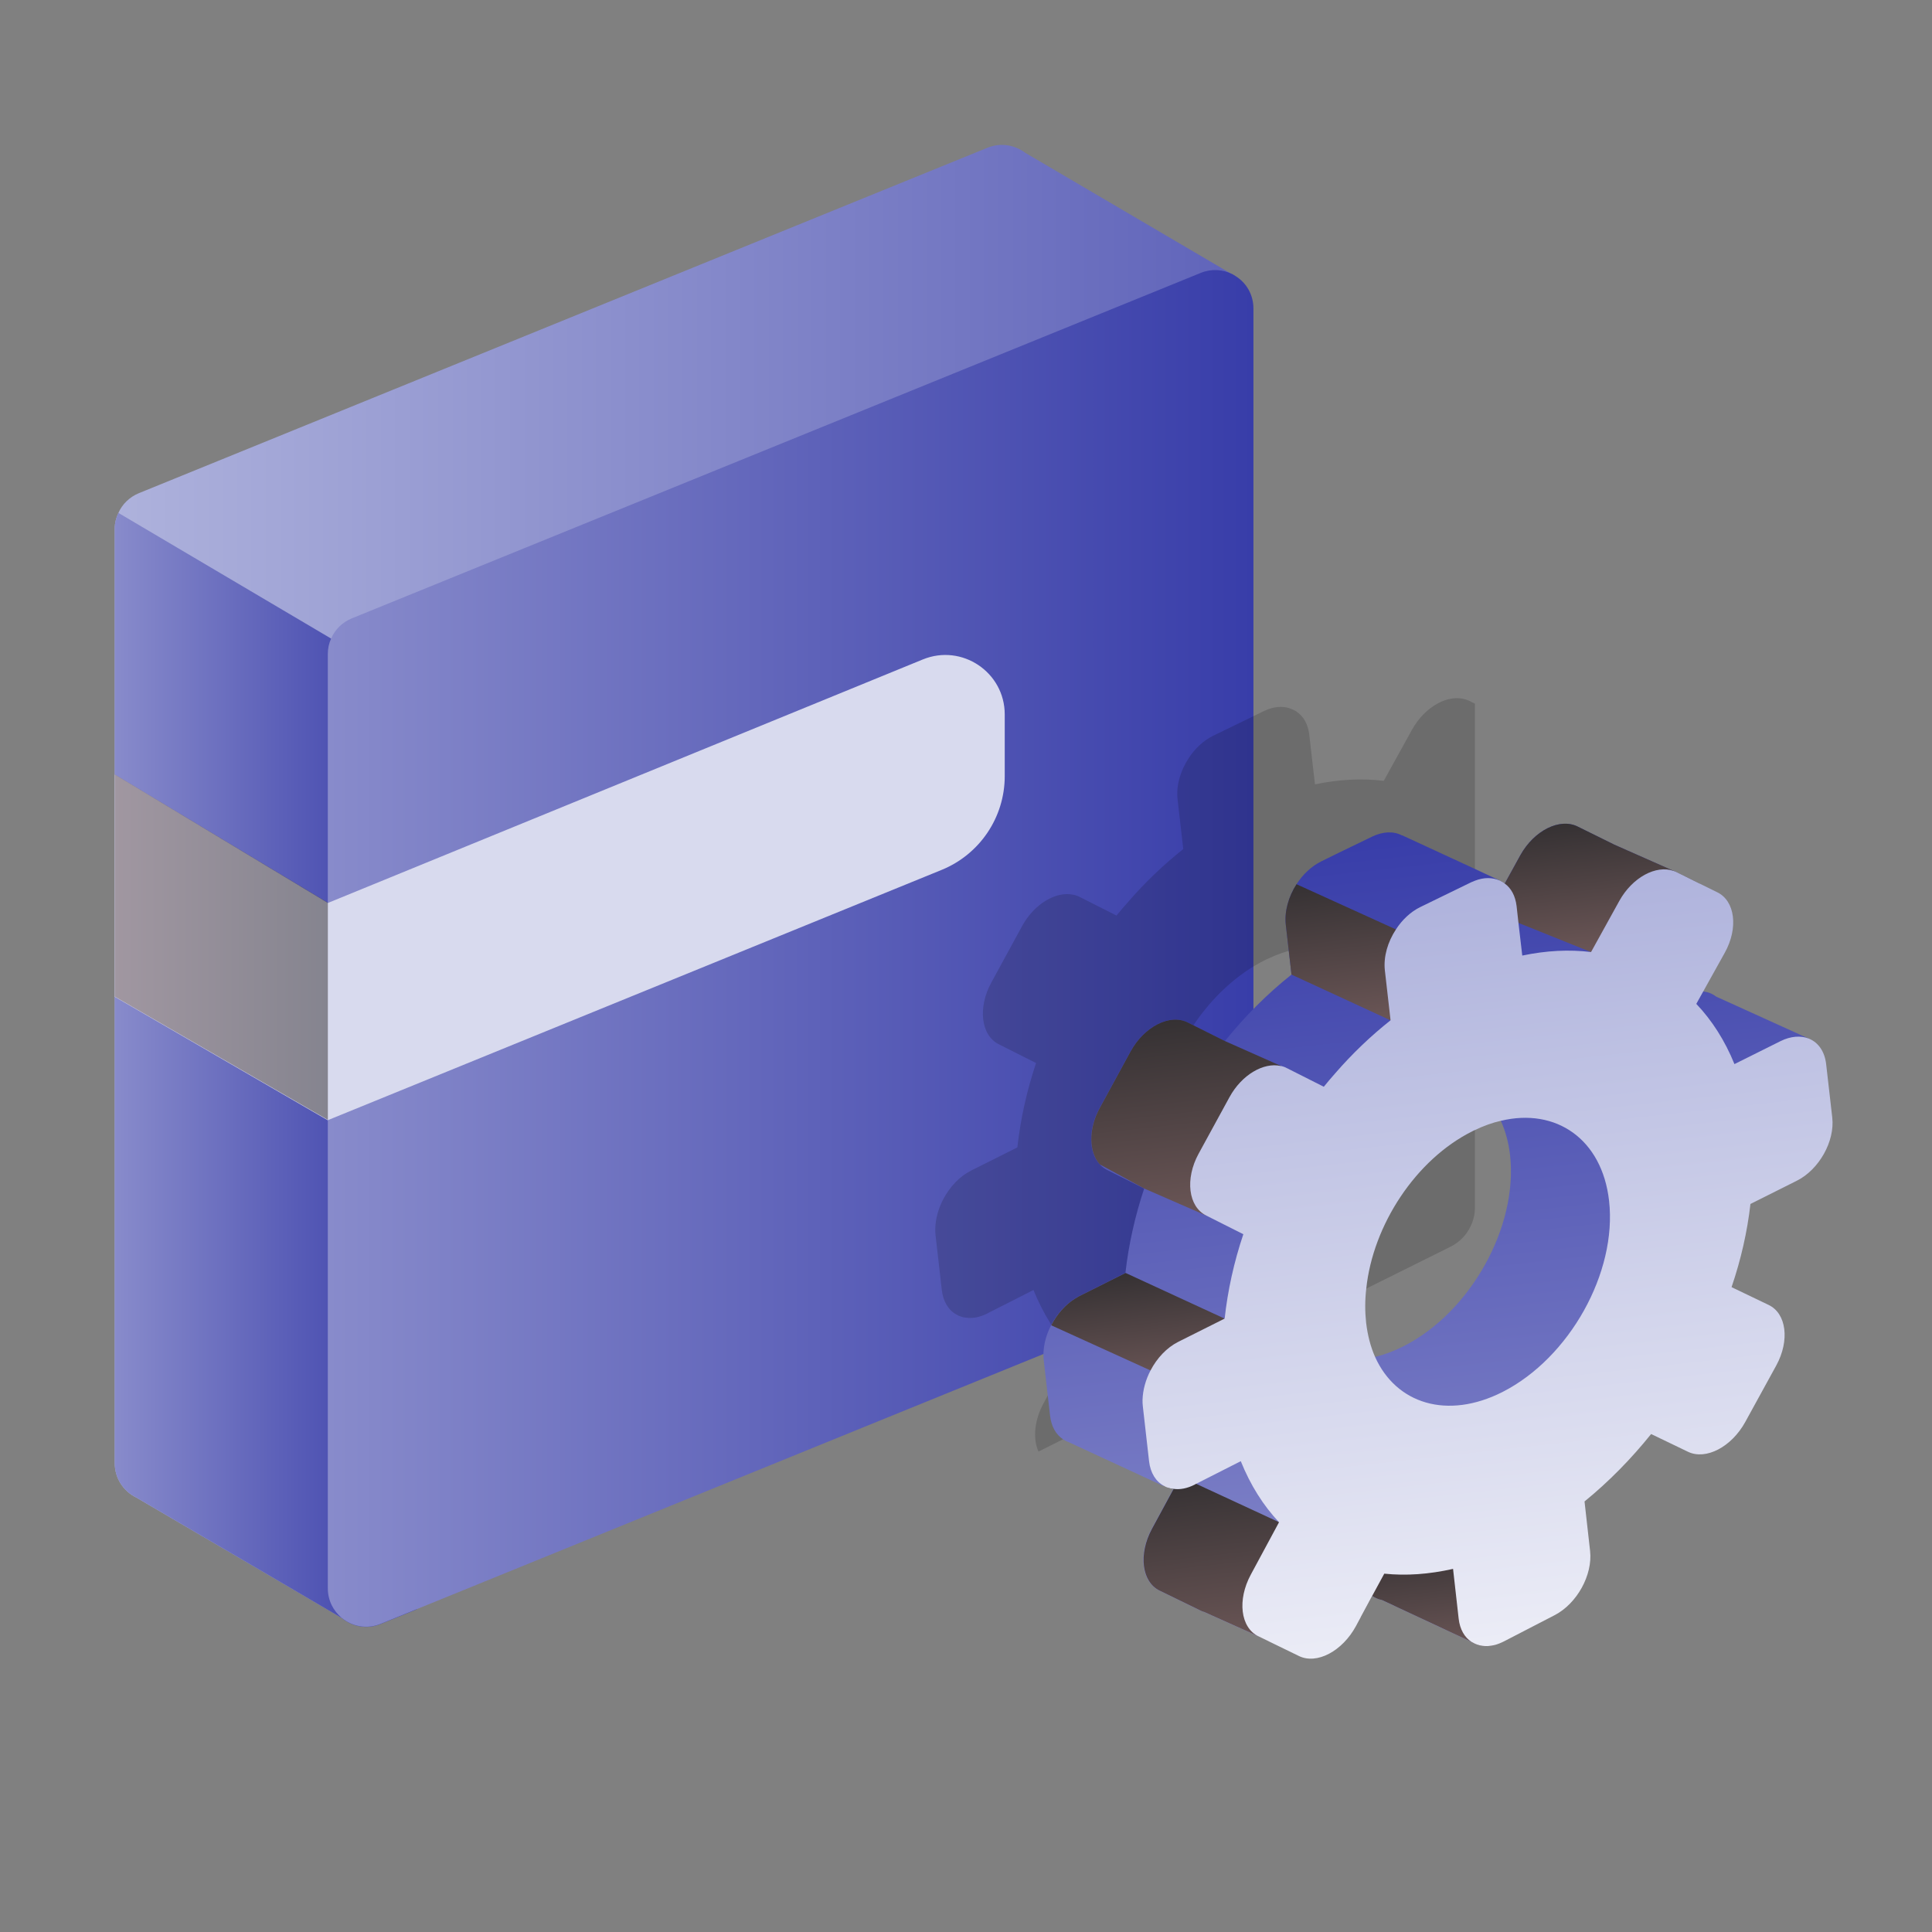 <svg width="40" height="40" viewBox="0 0 40 40" fill="none" xmlns="http://www.w3.org/2000/svg">
<rect x="0" y="0" width="40" height="40" fill="#808080" stroke="none"/>
<g clip-path="url(#clip0_44_970)">
<path d="M25.583 5.72L21.543 7.573V23.14C21.543 23.463 21.345 23.756 21.049 23.877L8.627 28.931L7.591 29.353L7.078 33.499L2.82 31.004C2.563 30.879 2.375 30.613 2.375 30.29V10.949C2.375 10.834 2.402 10.722 2.451 10.62C2.53 10.439 2.682 10.291 2.872 10.212L20.447 3.058C20.723 2.947 21.013 3.003 21.227 3.164L25.508 5.678C25.53 5.691 25.557 5.704 25.58 5.72H25.583Z" fill="url(#paint0_linear_44_970)"/>
<path d="M8.627 14.268V33.32L7.88 33.623C7.591 33.741 7.291 33.675 7.078 33.501L2.82 31.003C2.563 30.878 2.375 30.612 2.375 30.29V10.948C2.375 10.833 2.402 10.721 2.451 10.619L6.857 13.222L8.627 14.268V14.268Z" fill="url(#paint1_linear_44_970)"/>
<path d="M25.951 6.388V25.729C25.951 26.055 25.757 26.345 25.457 26.466L17.741 29.605L8.626 33.317L7.88 33.62C7.59 33.738 7.291 33.672 7.077 33.498C6.902 33.353 6.787 33.136 6.787 32.883V13.541C6.787 13.429 6.81 13.318 6.856 13.219C6.935 13.035 7.087 12.883 7.281 12.804L24.858 5.651C25.082 5.559 25.316 5.578 25.51 5.674C25.533 5.687 25.559 5.7 25.582 5.717C25.799 5.851 25.951 6.095 25.951 6.388V6.388Z" fill="url(#paint2_linear_44_970)"/>
<path d="M2.375 16.036L6.788 18.695L19.104 13.654C19.914 13.321 20.802 13.917 20.802 14.792V16.069C20.802 16.921 20.285 17.688 19.496 18.01L6.785 23.193L2.372 20.636V16.036H2.375Z" fill="#D8DAEE"/>
<path style="mix-blend-mode:overlay" opacity="0.51" d="M2.375 16.032V20.632L6.788 23.186V18.688L2.375 16.032Z" fill="url(#paint3_linear_44_970)"/>
<path opacity="0.16" d="M30.422 14.512C30.402 14.504 30.382 14.493 30.36 14.487C29.995 14.358 29.506 14.622 29.236 15.105L28.649 16.167C28.2 16.111 27.72 16.136 27.225 16.24L27.147 15.563L27.107 15.212C27.082 15.001 26.995 14.844 26.863 14.748C26.838 14.726 26.807 14.709 26.776 14.695C26.77 14.692 26.762 14.689 26.756 14.687C26.61 14.619 26.433 14.616 26.245 14.689C26.22 14.701 26.192 14.712 26.166 14.723L25.116 15.234C24.914 15.333 24.737 15.501 24.61 15.698C24.439 15.956 24.349 16.265 24.38 16.546L24.498 17.579C24.091 17.902 23.706 18.27 23.358 18.672C23.273 18.765 23.195 18.86 23.116 18.956L22.349 18.568C22.313 18.549 22.274 18.535 22.234 18.526H22.226C21.869 18.445 21.417 18.709 21.164 19.169L20.524 20.343C20.24 20.863 20.31 21.439 20.681 21.621L21.049 21.807L21.451 22.009C21.257 22.585 21.128 23.172 21.063 23.756L20.105 24.236C19.864 24.357 19.662 24.576 19.529 24.829C19.428 25.02 19.369 25.233 19.364 25.435C19.364 25.48 19.364 25.525 19.369 25.57L19.499 26.708C19.527 26.952 19.642 27.132 19.808 27.219C19.833 27.236 19.861 27.247 19.889 27.255C19.925 27.27 19.965 27.278 20.004 27.281C20.136 27.3 20.288 27.272 20.442 27.194L20.47 27.177H20.473L21.397 26.708C21.597 27.202 21.863 27.626 22.189 27.972L21.605 29.056C21.411 29.413 21.383 29.792 21.501 30.053L22.012 29.797L22.386 29.612L23.563 29.025L23.655 28.98L25.613 28.008L26.63 27.503L28.287 26.68L28.337 26.654L30.031 25.812C30.216 25.719 30.363 25.57 30.447 25.388C30.506 25.267 30.537 25.135 30.537 24.997V14.569L30.422 14.512V14.512ZM26.815 25.275C25.672 25.854 24.613 25.52 24.178 24.548C24.085 24.34 24.023 24.104 23.992 23.84C23.967 23.61 23.967 23.374 23.995 23.135C24.133 21.821 25.02 20.458 26.197 19.874C26.214 19.866 26.228 19.857 26.245 19.852C26.428 19.765 26.607 19.7 26.782 19.661C27.925 19.386 28.877 20.04 29.023 21.315C29.191 22.801 28.203 24.57 26.815 25.275V25.275Z" fill="black"/>
<path d="M37.443 21.501L35.53 20.633C35.454 20.574 35.364 20.538 35.263 20.526C35.129 20.504 34.977 20.532 34.82 20.61L33.862 21.085C33.665 20.599 33.396 20.181 33.073 19.841L33.233 19.555L33.66 18.782C33.71 18.692 33.749 18.599 33.778 18.51L34.713 18.058C34.693 18.049 34.674 18.038 34.651 18.032L33.415 17.485L33.398 17.476L32.665 17.114C32.295 16.928 31.764 17.192 31.477 17.706L31.154 18.293L31.039 18.501L30.893 18.765C30.775 18.751 30.657 18.74 30.536 18.74C30.334 18.732 30.123 18.74 29.907 18.765L30.536 18.47L31.048 18.232H31.053L30.536 17.99L29.034 17.296H29.025C28.854 17.206 28.635 17.212 28.407 17.322L27.649 17.689L27.357 17.833C27.152 17.934 26.972 18.105 26.843 18.307C26.677 18.563 26.59 18.869 26.621 19.147L26.739 20.178C26.236 20.577 25.773 21.043 25.36 21.554L24.59 21.169C24.22 20.981 23.689 21.251 23.405 21.768L22.765 22.942C22.526 23.377 22.54 23.855 22.768 24.105C22.812 24.155 22.863 24.194 22.922 24.223L23.689 24.607C23.498 25.183 23.366 25.77 23.301 26.354L22.343 26.835C22.324 26.846 22.301 26.857 22.282 26.871C22.276 26.871 22.27 26.874 22.265 26.88C22.057 27.006 21.88 27.208 21.762 27.438C21.641 27.669 21.582 27.93 21.61 28.169L21.74 29.306C21.765 29.534 21.863 29.702 22.009 29.798C22.046 29.823 22.082 29.843 22.124 29.857L24.096 30.77V30.764L23.947 29.933C24.088 30.169 24.251 30.382 24.43 30.57L24.293 30.826L23.843 31.654C23.56 32.179 23.633 32.752 24.003 32.932L24.84 33.34C24.866 33.353 24.894 33.365 24.922 33.373H24.925L26.051 33.879L25.835 32.991C25.905 32.91 25.967 32.82 26.023 32.716L26.439 31.946L26.604 31.637C27.054 31.682 27.534 31.649 28.028 31.536L28.146 32.567C28.155 32.657 28.177 32.73 28.208 32.797V32.803C28.253 32.907 28.32 32.986 28.405 33.042C28.464 33.084 28.531 33.112 28.604 33.126L30.461 33.994C30.461 33.994 30.472 33.999 30.477 34.002L30.298 32.393C30.486 32.252 30.643 32.05 30.741 31.831C30.845 31.615 30.893 31.382 30.868 31.168L30.75 30.14C31.253 29.733 31.716 29.261 32.129 28.747L32.896 29.112C33.264 29.289 33.794 29.011 34.078 28.494L34.718 27.326C35.002 26.809 34.932 26.248 34.561 26.071L33.797 25.706C33.988 25.135 34.12 24.557 34.188 23.984L35.143 23.501C35.567 23.29 35.879 22.785 35.887 22.327L37.451 21.506C37.451 21.506 37.44 21.501 37.437 21.501H37.443ZM26.63 27.503C26.422 27.225 26.281 26.868 26.233 26.439C26.174 25.905 26.259 25.337 26.458 24.796C26.703 24.124 27.124 23.492 27.649 23.023C27.893 22.799 28.157 22.613 28.441 22.473C29.244 22.074 30.006 22.122 30.536 22.52C30.761 22.689 30.947 22.919 31.073 23.206C31.168 23.414 31.233 23.649 31.264 23.913C31.432 25.399 30.444 27.172 29.056 27.874C28.857 27.975 28.66 28.048 28.469 28.093C27.711 28.281 27.037 28.053 26.63 27.503V27.503Z" fill="url(#paint4_linear_44_970)"/>
<path style="mix-blend-mode:overlay" d="M30.947 34.059C30.773 34.103 30.61 34.081 30.483 34.002C30.478 33.999 30.472 33.997 30.466 33.994L28.61 33.126C28.537 33.112 28.47 33.084 28.41 33.042L28.169 33.488L28.214 32.803V32.797L28.264 31.997L30.747 31.831H30.801C30.801 31.831 30.885 33.056 30.947 34.059Z" fill="url(#paint5_linear_44_970)"/>
<path style="mix-blend-mode:overlay" d="M26.481 31.517L26.445 31.944L26.265 33.98L26.057 33.879L24.931 33.373H24.928C24.9 33.365 24.872 33.354 24.846 33.34L24.009 32.932C23.639 32.753 23.566 32.18 23.849 31.655L24.299 30.826C24.259 30.823 24.22 30.815 24.184 30.801L24.436 30.57L24.765 30.722H24.768L26.484 31.517H26.481Z" fill="url(#paint6_linear_44_970)"/>
<path style="mix-blend-mode:overlay" d="M25.355 27.301L24.279 28.582L23.821 28.374L21.765 27.439C21.883 27.209 22.06 27.006 22.268 26.88C22.273 26.875 22.279 26.872 22.285 26.872C22.304 26.858 22.327 26.846 22.346 26.835L23.304 26.355L25.355 27.301V27.301Z" fill="url(#paint7_linear_44_970)"/>
<path style="mix-blend-mode:overlay" d="M26.526 22.072L24.973 25.167L23.692 24.608L22.77 24.108C22.543 23.855 22.529 23.378 22.768 22.942L23.408 21.768C23.692 21.252 24.223 20.982 24.593 21.17L25.363 21.555L26.52 22.069H26.529L26.526 22.072Z" fill="url(#paint8_linear_44_970)"/>
<path style="mix-blend-mode:overlay" d="M29.054 19.313V20.717L28.79 21.125L26.739 20.178L26.621 19.147C26.59 18.869 26.678 18.563 26.843 18.307L28.902 19.243L29.054 19.313V19.313Z" fill="url(#paint9_linear_44_970)"/>
<path style="mix-blend-mode:overlay" d="M35.233 18.47L33.233 19.555L32.941 19.712L31.439 19.108L31.04 18.501L31.02 18.47L31.068 18.24C31.099 18.254 31.13 18.271 31.155 18.293L31.478 17.706C31.764 17.192 32.295 16.928 32.666 17.114L33.399 17.476L33.416 17.485L34.652 18.032C34.674 18.038 34.694 18.049 34.713 18.058L35.188 18.293L35.233 18.47V18.47Z" fill="url(#paint10_linear_44_970)"/>
<path d="M37.935 23.138L37.808 22.028C37.777 21.767 37.645 21.584 37.457 21.506C37.452 21.503 37.446 21.5 37.443 21.5C37.28 21.439 37.078 21.45 36.867 21.554L35.91 22.031C35.713 21.545 35.446 21.127 35.12 20.784L35.264 20.526L35.71 19.725C35.994 19.214 35.924 18.652 35.553 18.473L35.188 18.293L34.713 18.057C34.693 18.048 34.674 18.037 34.651 18.032C34.286 17.902 33.797 18.166 33.528 18.649L32.941 19.711C32.491 19.655 32.011 19.68 31.517 19.784L31.438 19.107L31.399 18.756C31.373 18.546 31.286 18.388 31.154 18.293C31.129 18.27 31.098 18.253 31.067 18.239C31.062 18.237 31.053 18.234 31.048 18.231C30.902 18.164 30.725 18.161 30.537 18.234C30.511 18.245 30.483 18.256 30.458 18.267L29.407 18.779C29.205 18.877 29.028 19.046 28.902 19.242C28.731 19.5 28.641 19.809 28.672 20.09L28.79 21.124C28.382 21.447 27.997 21.815 27.649 22.216C27.565 22.309 27.486 22.405 27.408 22.5L26.641 22.113C26.604 22.093 26.565 22.079 26.526 22.07H26.517C26.161 21.989 25.708 22.253 25.456 22.714L24.815 23.888C24.532 24.407 24.602 24.983 24.973 25.166L25.34 25.351L25.742 25.553C25.548 26.129 25.419 26.716 25.355 27.3L24.397 27.78C24.155 27.901 23.953 28.12 23.821 28.373C23.72 28.564 23.661 28.778 23.655 28.98C23.655 29.025 23.655 29.07 23.661 29.115L23.79 30.252C23.818 30.497 23.933 30.676 24.099 30.763C24.124 30.78 24.152 30.791 24.18 30.8C24.217 30.814 24.256 30.822 24.296 30.825C24.428 30.845 24.579 30.817 24.734 30.738L24.762 30.721H24.765L25.689 30.252C25.888 30.746 26.155 31.171 26.481 31.516L25.897 32.6C25.613 33.125 25.683 33.698 26.054 33.878L26.262 33.979L26.891 34.285C27.262 34.468 27.793 34.187 28.076 33.662L28.169 33.488L28.41 33.041L28.66 32.581C29.11 32.628 29.587 32.594 30.084 32.482L30.2 33.513C30.225 33.735 30.323 33.901 30.466 33.993C30.472 33.996 30.477 33.999 30.483 34.002C30.61 34.08 30.773 34.103 30.947 34.058C31.008 34.041 31.073 34.016 31.14 33.982L32.188 33.44C32.649 33.201 32.977 32.609 32.921 32.111L32.806 31.086C33.306 30.679 33.769 30.207 34.185 29.69L34.949 30.058C35.32 30.235 35.85 29.957 36.134 29.44L36.775 28.272C37.058 27.755 36.988 27.194 36.617 27.017L35.85 26.649C36.044 26.081 36.176 25.5 36.241 24.927L37.199 24.447C37.662 24.216 37.991 23.629 37.935 23.138V23.138ZM33.314 24.859C33.483 26.345 32.494 28.115 31.107 28.82C29.964 29.398 28.905 29.064 28.469 28.092C28.377 27.884 28.315 27.648 28.284 27.384C28.259 27.154 28.259 26.918 28.287 26.68C28.424 25.365 29.312 24.003 30.489 23.419C30.506 23.41 30.52 23.402 30.537 23.396C30.719 23.309 30.899 23.244 31.073 23.205C32.216 22.93 33.168 23.584 33.314 24.859V24.859Z" fill="url(#paint11_linear_44_970)"/>
</g>
<defs>
<linearGradient id="paint0_linear_44_970" x1="2.375" y1="18.251" x2="25.583" y2="18.251" gradientUnits="userSpaceOnUse">
<stop stop-color="#AEB2DC"/>
<stop offset="1" stop-color="#6064BA"/>
</linearGradient>
<linearGradient id="paint1_linear_44_970" x1="2.375" y1="22.149" x2="8.627" y2="22.149" gradientUnits="userSpaceOnUse">
<stop stop-color="#888BCB"/>
<stop offset="1" stop-color="#383DA9"/>
</linearGradient>
<linearGradient id="paint2_linear_44_970" x1="6.787" y1="19.635" x2="25.951" y2="19.635" gradientUnits="userSpaceOnUse">
<stop stop-color="#888BCB"/>
<stop offset="1" stop-color="#383DA9"/>
</linearGradient>
<linearGradient id="paint3_linear_44_970" x1="2.375" y1="19.609" x2="6.788" y2="19.609" gradientUnits="userSpaceOnUse">
<stop stop-color="#6B5656"/>
<stop offset="1" stop-color="#353133"/>
</linearGradient>
<linearGradient id="paint4_linear_44_970" x1="30.553" y1="33.994" x2="28.688" y2="17.237" gradientUnits="userSpaceOnUse">
<stop stop-color="#888BCB"/>
<stop offset="1" stop-color="#383DA9"/>
</linearGradient>
<linearGradient id="paint5_linear_44_970" x1="29.657" y1="34.21" x2="29.396" y2="31.87" gradientUnits="userSpaceOnUse">
<stop stop-color="#6B5656"/>
<stop offset="1" stop-color="#353133"/>
</linearGradient>
<linearGradient id="paint6_linear_44_970" x1="25.316" y1="34.084" x2="24.919" y2="30.517" gradientUnits="userSpaceOnUse">
<stop stop-color="#6B5656"/>
<stop offset="1" stop-color="#353133"/>
</linearGradient>
<linearGradient id="paint7_linear_44_970" x1="23.703" y1="28.647" x2="23.445" y2="26.338" gradientUnits="userSpaceOnUse">
<stop stop-color="#6B5656"/>
<stop offset="1" stop-color="#353133"/>
</linearGradient>
<linearGradient id="paint8_linear_44_970" x1="24.818" y1="25.184" x2="24.363" y2="21.103" gradientUnits="userSpaceOnUse">
<stop stop-color="#6B5656"/>
<stop offset="1" stop-color="#353133"/>
</linearGradient>
<linearGradient id="paint9_linear_44_970" x1="28.057" y1="21.206" x2="27.725" y2="18.209" gradientUnits="userSpaceOnUse">
<stop stop-color="#6B5656"/>
<stop offset="1" stop-color="#353133"/>
</linearGradient>
<linearGradient id="paint10_linear_44_970" x1="33.261" y1="19.675" x2="32.961" y2="16.987" gradientUnits="userSpaceOnUse">
<stop stop-color="#6B5656"/>
<stop offset="1" stop-color="#353133"/>
</linearGradient>
<linearGradient id="paint11_linear_44_970" x1="31.706" y1="33.91" x2="29.962" y2="18.245" gradientUnits="userSpaceOnUse">
<stop stop-color="#EBECF6"/>
<stop offset="1" stop-color="#AEB2DC"/>
</linearGradient>
<clipPath id="clip0_44_970">
<rect width="40" height="40" fill="white"/>
</clipPath>
</defs>
</svg>
